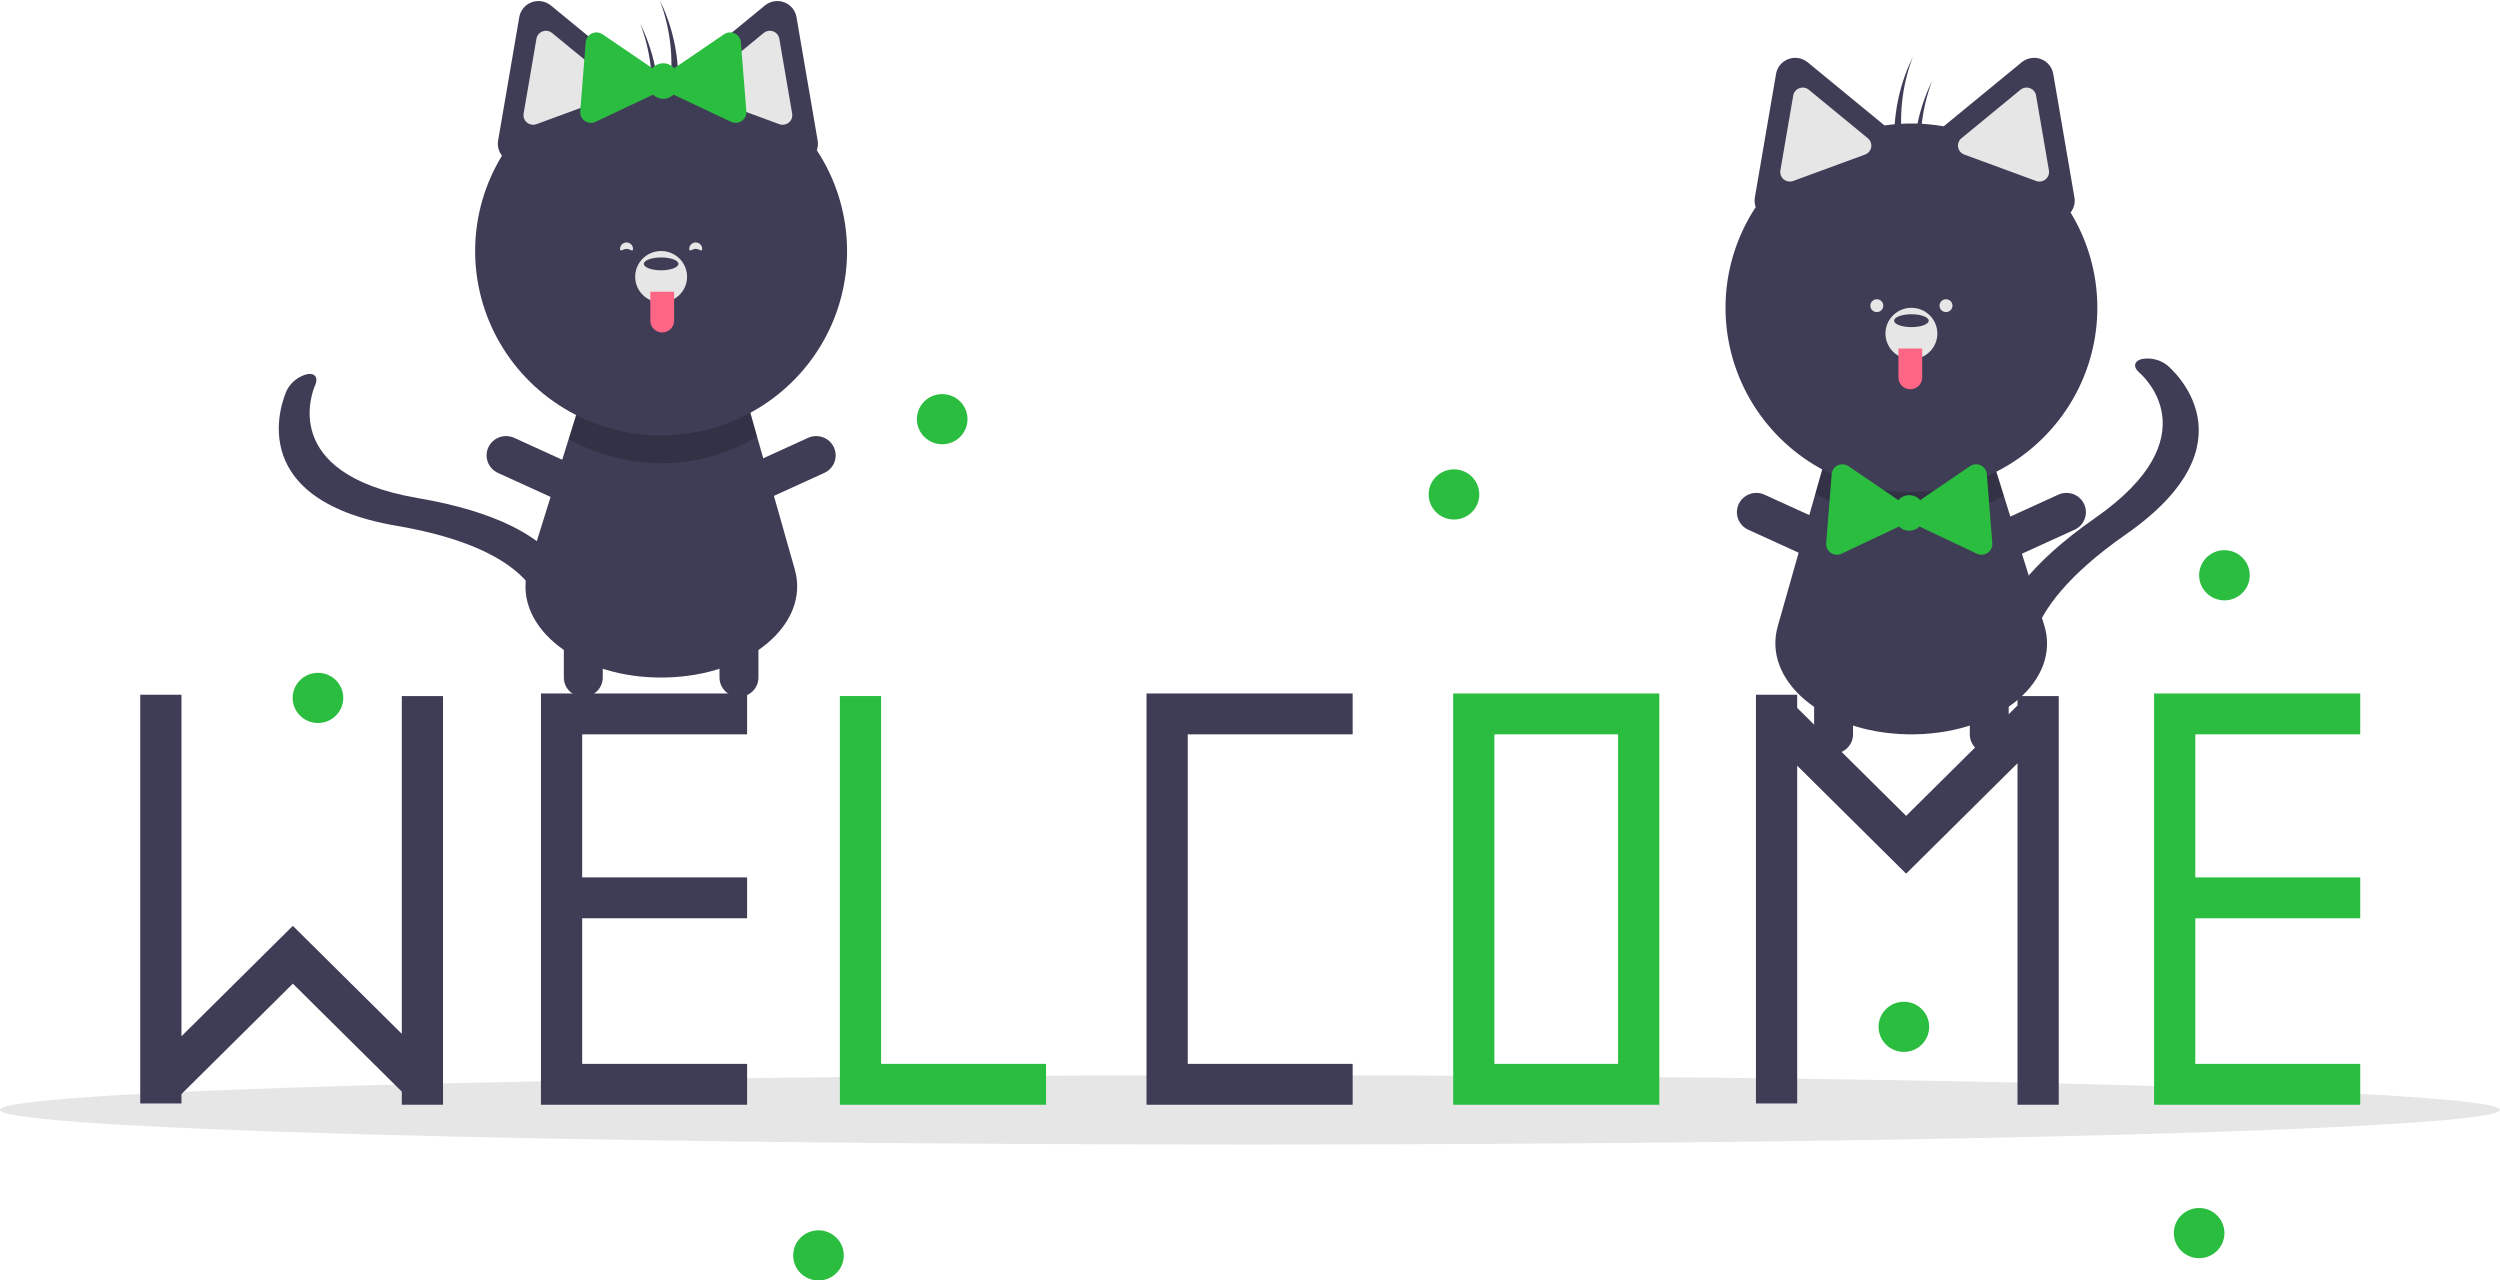 <svg width="287" height="147" viewBox="0 0 287 147" fill="none" xmlns="http://www.w3.org/2000/svg">
<path d="M143.5 131.392C222.753 131.392 287 129.61 287 127.413C287 125.215 222.753 123.434 143.5 123.434C64.247 123.434 0 125.215 0 127.413C0 129.61 64.247 131.392 143.5 131.392Z" fill="#E6E6E6"/>
<path d="M219.975 84.297C219.794 84.3 219.613 84.302 219.429 84.302C219.246 84.302 219.064 84.3 218.883 84.297C209.277 84.081 202.315 78.131 204.087 71.889L208.409 56.66L209.501 52.807L228.861 53.135L230.038 56.904L234.67 71.741C236.631 78.018 229.668 84.081 219.975 84.297Z" fill="#3F3D56"/>
<path opacity="0.2" d="M230.038 56.904C226.737 58.775 222.992 59.738 219.19 59.695C215.388 59.653 211.666 58.605 208.409 56.66L209.501 52.807L228.861 53.135L230.038 56.904Z" fill="black"/>
<path d="M229.221 72.394C230.057 69.304 232.806 64.847 240.515 59.473C253.959 50.099 245.939 43.07 245.591 42.775C244.862 42.157 244.97 41.464 245.842 41.227C246.348 41.127 246.87 41.135 247.373 41.251C247.876 41.367 248.348 41.588 248.758 41.9C249.193 42.257 259.236 50.758 244.065 61.335C230.412 70.854 233.315 77.069 233.348 77.128C233.714 77.793 233.128 78.325 232.037 78.317C230.946 78.31 229.765 77.766 229.398 77.102C229.32 76.962 228.442 75.27 229.221 72.394Z" fill="#3F3D56"/>
<path d="M210.494 86.517C210.2 86.517 209.91 86.459 209.639 86.348C209.368 86.237 209.121 86.074 208.914 85.868C208.707 85.662 208.542 85.418 208.43 85.15C208.317 84.881 208.26 84.593 208.26 84.302V74.706C208.26 74.119 208.495 73.555 208.914 73.14C209.333 72.725 209.901 72.492 210.494 72.492C211.086 72.492 211.654 72.725 212.073 73.14C212.492 73.555 212.728 74.119 212.728 74.706V84.302C212.728 84.593 212.67 84.881 212.557 85.15C212.445 85.418 212.281 85.662 212.073 85.868C211.866 86.074 211.62 86.237 211.348 86.348C211.077 86.459 210.787 86.517 210.494 86.517Z" fill="#3F3D56"/>
<path d="M212.452 63.735C212.33 63.999 212.156 64.237 211.94 64.434C211.725 64.632 211.473 64.786 211.198 64.886C210.922 64.987 210.63 65.034 210.337 65.022C210.044 65.011 209.756 64.943 209.489 64.821L200.695 60.81C200.157 60.564 199.74 60.117 199.535 59.566C199.33 59.016 199.354 58.407 199.601 57.874C199.849 57.341 200.3 56.927 200.855 56.723C201.41 56.519 202.024 56.542 202.562 56.787L211.357 60.798C211.623 60.919 211.863 61.092 212.062 61.305C212.261 61.518 212.416 61.769 212.518 62.041C212.62 62.314 212.666 62.604 212.655 62.895C212.644 63.185 212.575 63.471 212.452 63.735Z" fill="#3F3D56"/>
<path d="M226.406 63.735C226.529 63.999 226.703 64.237 226.918 64.434C227.133 64.632 227.386 64.786 227.661 64.886C227.936 64.987 228.229 65.034 228.522 65.022C228.815 65.011 229.103 64.943 229.369 64.821L238.164 60.81C238.702 60.565 239.12 60.117 239.325 59.567C239.531 59.016 239.507 58.407 239.259 57.873C239.012 57.339 238.561 56.925 238.005 56.721C237.449 56.518 236.835 56.541 236.296 56.787L227.502 60.798C227.236 60.919 226.996 61.092 226.796 61.305C226.597 61.518 226.442 61.769 226.34 62.041C226.239 62.314 226.192 62.604 226.203 62.895C226.215 63.185 226.284 63.471 226.406 63.735Z" fill="#3F3D56"/>
<path d="M228.365 86.517C228.658 86.517 228.949 86.459 229.22 86.348C229.491 86.237 229.737 86.074 229.945 85.868C230.152 85.662 230.317 85.418 230.429 85.15C230.541 84.881 230.599 84.593 230.599 84.302V74.706C230.599 74.119 230.364 73.555 229.945 73.14C229.526 72.725 228.957 72.492 228.365 72.492C227.773 72.492 227.204 72.725 226.785 73.14C226.366 73.555 226.131 74.119 226.131 74.706V84.302C226.131 84.593 226.189 84.881 226.301 85.15C226.413 85.418 226.578 85.662 226.785 85.868C226.993 86.074 227.239 86.237 227.51 86.348C227.781 86.459 228.072 86.517 228.365 86.517Z" fill="#3F3D56"/>
<path d="M237.701 24.392C237.894 24.151 238.033 23.872 238.11 23.573C238.186 23.275 238.198 22.964 238.144 22.661L236.928 15.571L235.713 8.481C235.647 8.098 235.481 7.739 235.231 7.44C234.981 7.141 234.656 6.912 234.289 6.777C233.921 6.642 233.525 6.605 233.139 6.671C232.752 6.736 232.39 6.9 232.089 7.148L226.502 11.737L223.137 14.502C220.892 14.106 218.598 14.072 216.343 14.4L213.101 11.737L207.515 7.148C207.213 6.9 206.851 6.736 206.465 6.671C206.078 6.605 205.682 6.642 205.315 6.777C204.947 6.912 204.622 7.141 204.372 7.44C204.122 7.739 203.956 8.098 203.891 8.481L202.675 15.571L201.459 22.661C201.394 23.034 201.428 23.417 201.556 23.773C199.473 26.939 198.283 30.601 198.111 34.378C197.939 38.154 198.791 41.908 200.578 45.247C202.365 48.587 205.023 51.391 208.274 53.367C211.525 55.344 215.251 56.421 219.064 56.486C222.877 56.551 226.638 55.603 229.956 53.739C233.274 51.875 236.027 49.163 237.93 45.887C239.833 42.611 240.815 38.889 240.775 35.108C240.734 31.328 239.673 27.628 237.701 24.392Z" fill="#3F3D56"/>
<path d="M206.955 10.053C206.822 10.054 206.691 10.077 206.567 10.123C206.384 10.189 206.223 10.302 206.099 10.45C205.975 10.598 205.893 10.777 205.862 10.967L204.387 19.565C204.355 19.754 204.373 19.949 204.441 20.129C204.508 20.309 204.622 20.469 204.772 20.592C204.921 20.714 205.1 20.796 205.291 20.828C205.483 20.86 205.679 20.842 205.861 20.775L214.11 17.742C214.291 17.675 214.452 17.562 214.576 17.414C214.7 17.266 214.782 17.088 214.814 16.899C214.847 16.709 214.829 16.514 214.761 16.334C214.694 16.154 214.58 15.995 214.43 15.872L214.43 15.872L207.656 10.307C207.459 10.144 207.211 10.054 206.955 10.053Z" fill="#E6E6E6"/>
<path d="M232.649 10.053C232.392 10.054 232.144 10.144 231.947 10.307L225.173 15.872C225.024 15.995 224.91 16.154 224.842 16.334C224.775 16.514 224.756 16.709 224.789 16.899C224.821 17.088 224.904 17.266 225.027 17.414C225.151 17.562 225.312 17.675 225.494 17.742L233.742 20.775C233.924 20.842 234.121 20.86 234.312 20.828C234.503 20.796 234.682 20.714 234.832 20.592C234.981 20.469 235.095 20.309 235.163 20.129C235.23 19.949 235.249 19.754 235.216 19.565L233.742 10.967C233.71 10.777 233.628 10.598 233.504 10.45C233.38 10.302 233.219 10.189 233.037 10.123C232.912 10.077 232.781 10.054 232.649 10.053Z" fill="#E6E6E6"/>
<path d="M219.429 41.243C221.074 41.243 222.408 39.921 222.408 38.29C222.408 36.659 221.074 35.337 219.429 35.337C217.784 35.337 216.451 36.659 216.451 38.29C216.451 39.921 217.784 41.243 219.429 41.243Z" fill="#E6E6E6"/>
<path d="M219.429 37.552C220.526 37.552 221.415 37.221 221.415 36.814C221.415 36.406 220.526 36.076 219.429 36.076C218.333 36.076 217.444 36.406 217.444 36.814C217.444 37.221 218.333 37.552 219.429 37.552Z" fill="#3F3D56"/>
<path d="M217.94 40.013H220.67V43.334C220.67 43.512 220.635 43.688 220.566 43.852C220.498 44.016 220.397 44.166 220.271 44.291C220.144 44.417 219.993 44.517 219.828 44.584C219.662 44.653 219.484 44.688 219.305 44.688C218.943 44.688 218.596 44.545 218.34 44.291C218.084 44.037 217.94 43.693 217.94 43.334V40.013H217.94Z" fill="#FF6584"/>
<path d="M219.595 6.521C219.452 6.816 219.313 7.113 219.182 7.417C217.642 10.978 217.122 14.892 217.681 18.727C217.96 18.325 218.254 17.906 218.553 17.483C217.913 13.802 218.273 10.019 219.595 6.521Z" fill="#3F3D56"/>
<path d="M221.829 9.228C221.686 9.522 221.547 9.82 221.416 10.123C219.876 13.685 219.356 17.598 219.915 21.433C220.194 21.031 220.488 20.613 220.787 20.189C220.147 16.509 220.507 12.725 221.829 9.228Z" fill="#3F3D56"/>
<path d="M228.716 62.364L228.402 58.397L228.087 54.429C228.07 54.215 227.996 54.009 227.874 53.832C227.751 53.655 227.583 53.513 227.388 53.42C227.192 53.328 226.975 53.288 226.759 53.305C226.543 53.322 226.335 53.395 226.157 53.516L222.848 55.77L220.432 57.416C220.277 57.237 220.086 57.093 219.87 56.994C219.654 56.895 219.419 56.844 219.181 56.844C218.943 56.844 218.708 56.895 218.492 56.994C218.277 57.093 218.085 57.237 217.93 57.416L215.514 55.77L212.206 53.516C212.027 53.395 211.819 53.322 211.603 53.305C211.387 53.288 211.17 53.328 210.975 53.42C210.779 53.513 210.611 53.655 210.489 53.832C210.366 54.009 210.292 54.215 210.275 54.429L209.961 58.397L209.646 62.364C209.629 62.578 209.669 62.793 209.762 62.987C209.856 63.181 209.999 63.347 210.178 63.469C210.356 63.59 210.564 63.663 210.78 63.68C210.996 63.697 211.213 63.657 211.409 63.565L215.032 61.851L218.009 60.443C218.162 60.597 218.345 60.719 218.546 60.803C218.747 60.886 218.963 60.929 219.181 60.929C219.399 60.929 219.615 60.886 219.816 60.803C220.017 60.719 220.2 60.597 220.353 60.443L223.33 61.851L226.954 63.565C227.149 63.657 227.366 63.697 227.582 63.68C227.798 63.663 228.006 63.59 228.185 63.469C228.363 63.347 228.506 63.181 228.6 62.987C228.693 62.793 228.733 62.578 228.716 62.364Z" fill="#2BBD3F"/>
<path d="M215.458 35.83C215.869 35.83 216.203 35.499 216.203 35.091C216.203 34.684 215.869 34.353 215.458 34.353C215.047 34.353 214.713 34.684 214.713 35.091C214.713 35.499 215.047 35.83 215.458 35.83Z" fill="#E6E6E6"/>
<path d="M223.401 35.83C223.812 35.83 224.145 35.499 224.145 35.091C224.145 34.684 223.812 34.353 223.401 34.353C222.989 34.353 222.656 34.684 222.656 35.091C222.656 35.499 222.989 35.83 223.401 35.83Z" fill="#E6E6E6"/>
<path d="M75.351 77.776C75.533 77.778 75.714 77.781 75.897 77.781C76.081 77.781 76.262 77.778 76.444 77.776C86.049 77.559 93.012 71.61 91.24 65.367L86.918 50.139L85.826 46.286L66.465 46.613L65.289 50.383L60.657 65.22C58.696 71.496 65.659 77.559 75.351 77.776Z" fill="#3F3D56"/>
<path opacity="0.2" d="M65.289 50.383C68.59 52.253 72.335 53.217 76.137 53.174C79.939 53.131 83.661 52.084 86.918 50.139L85.826 46.286L66.465 46.613L65.289 50.383Z" fill="black"/>
<path d="M63.754 64.068C61.665 61.63 57.256 58.767 47.969 57.18C31.771 54.41 35.986 44.655 36.173 44.242C36.565 43.374 36.169 42.793 35.279 42.948C34.777 43.072 34.309 43.301 33.904 43.619C33.5 43.938 33.169 44.338 32.933 44.794C32.694 45.301 27.287 57.245 45.564 60.369C62.013 63.181 62.072 70.029 62.067 70.097C62.023 70.853 62.783 71.085 63.766 70.616C64.749 70.147 65.582 69.154 65.627 68.398C65.636 68.238 65.7 66.337 63.754 64.068Z" fill="#3F3D56"/>
<path d="M84.833 79.995C85.127 79.995 85.417 79.938 85.688 79.827C85.959 79.715 86.205 79.552 86.413 79.347C86.62 79.141 86.785 78.897 86.897 78.628C87.009 78.359 87.067 78.072 87.067 77.781V68.185C87.066 67.598 86.831 67.035 86.412 66.621C85.993 66.206 85.425 65.973 84.833 65.973C84.241 65.973 83.673 66.206 83.254 66.621C82.836 67.035 82.6 67.598 82.599 68.185V77.781C82.599 78.072 82.657 78.359 82.769 78.628C82.882 78.897 83.046 79.141 83.254 79.347C83.461 79.552 83.707 79.715 83.978 79.827C84.249 79.938 84.54 79.995 84.833 79.995Z" fill="#3F3D56"/>
<path d="M82.874 57.214C82.997 57.478 83.171 57.715 83.386 57.913C83.602 58.111 83.854 58.264 84.129 58.365C84.404 58.466 84.697 58.512 84.99 58.501C85.283 58.49 85.571 58.421 85.838 58.3L94.632 54.289C94.899 54.168 95.139 53.995 95.338 53.782C95.538 53.569 95.693 53.318 95.795 53.045C95.897 52.772 95.944 52.482 95.933 52.191C95.921 51.901 95.853 51.615 95.73 51.351C95.607 51.086 95.433 50.848 95.218 50.651C95.002 50.453 94.749 50.3 94.474 50.199C94.199 50.098 93.906 50.052 93.612 50.063C93.319 50.075 93.031 50.144 92.764 50.265L83.97 54.276C83.704 54.398 83.464 54.57 83.265 54.784C83.065 54.997 82.91 55.247 82.809 55.52C82.707 55.793 82.66 56.083 82.672 56.373C82.683 56.664 82.752 56.95 82.874 57.214Z" fill="#3F3D56"/>
<path d="M68.92 57.214C68.798 57.478 68.624 57.715 68.409 57.913C68.193 58.111 67.941 58.264 67.666 58.365C67.391 58.466 67.098 58.512 66.805 58.501C66.512 58.49 66.224 58.421 65.957 58.3L57.163 54.289C56.896 54.168 56.656 53.995 56.456 53.782C56.257 53.569 56.102 53.318 56 53.045C55.898 52.772 55.851 52.482 55.862 52.191C55.873 51.901 55.943 51.615 56.065 51.351C56.188 51.086 56.362 50.848 56.577 50.651C56.793 50.453 57.045 50.3 57.321 50.199C57.596 50.098 57.889 50.052 58.182 50.063C58.476 50.075 58.764 50.144 59.031 50.265L67.825 54.276C68.091 54.398 68.331 54.57 68.53 54.784C68.73 54.997 68.885 55.247 68.986 55.52C69.088 55.793 69.135 56.083 69.123 56.373C69.112 56.664 69.043 56.95 68.92 57.214Z" fill="#3F3D56"/>
<path d="M66.962 79.995C66.668 79.995 66.378 79.938 66.107 79.827C65.836 79.715 65.59 79.552 65.382 79.347C65.175 79.141 65.01 78.897 64.898 78.628C64.786 78.359 64.728 78.072 64.728 77.781V68.185C64.729 67.598 64.964 67.035 65.383 66.621C65.802 66.206 66.37 65.973 66.962 65.973C67.554 65.973 68.122 66.206 68.54 66.621C68.959 67.035 69.195 67.598 69.196 68.185V77.781C69.196 78.072 69.138 78.359 69.026 78.628C68.913 78.897 68.749 79.141 68.541 79.347C68.334 79.552 68.088 79.715 67.817 79.827C67.546 79.938 67.255 79.995 66.962 79.995Z" fill="#3F3D56"/>
<path d="M93.77 17.251C93.899 16.895 93.933 16.512 93.868 16.14L92.652 9.049L91.436 1.959C91.371 1.576 91.204 1.217 90.954 0.918C90.704 0.62 90.379 0.391 90.012 0.256C89.645 0.121 89.248 0.084 88.862 0.149C88.476 0.214 88.114 0.379 87.812 0.627L82.226 5.216L78.984 7.879C76.728 7.55 74.434 7.584 72.19 7.98L68.824 5.215L63.238 0.627C62.936 0.379 62.574 0.214 62.188 0.149C61.802 0.084 61.405 0.121 61.038 0.256C60.671 0.391 60.346 0.619 60.096 0.918C59.846 1.217 59.68 1.576 59.614 1.959L58.398 9.049L57.182 16.14C57.129 16.443 57.141 16.754 57.217 17.052C57.294 17.35 57.433 17.629 57.626 17.87C55.651 21.107 54.588 24.809 54.546 28.591C54.505 32.373 55.486 36.097 57.389 39.376C59.292 42.655 62.046 45.368 65.366 47.233C68.685 49.099 72.448 50.048 76.263 49.983C80.078 49.917 83.806 48.84 87.058 46.861C90.311 44.884 92.969 42.078 94.757 38.736C96.544 35.394 97.395 31.639 97.222 27.86C97.048 24.082 95.857 20.418 93.77 17.251H93.77Z" fill="#3F3D56"/>
<path d="M87.671 3.786L80.897 9.35L80.897 9.35C80.747 9.473 80.633 9.633 80.566 9.813C80.498 9.993 80.48 10.188 80.512 10.377C80.545 10.567 80.627 10.744 80.751 10.892C80.875 11.04 81.035 11.153 81.217 11.22L89.466 14.254C89.648 14.321 89.844 14.339 90.035 14.307C90.227 14.274 90.406 14.193 90.555 14.07C90.705 13.948 90.819 13.788 90.886 13.608C90.954 13.428 90.972 13.233 90.939 13.043L89.465 4.445C89.434 4.255 89.352 4.077 89.228 3.929C89.104 3.781 88.942 3.668 88.76 3.602C88.636 3.556 88.505 3.532 88.372 3.532C88.116 3.533 87.868 3.622 87.671 3.786Z" fill="#E6E6E6"/>
<path d="M62.29 3.602C62.108 3.668 61.946 3.781 61.822 3.929C61.698 4.077 61.617 4.255 61.585 4.445L60.111 13.043C60.078 13.233 60.097 13.428 60.164 13.608C60.232 13.788 60.346 13.948 60.495 14.07C60.644 14.193 60.824 14.274 61.015 14.307C61.206 14.339 61.403 14.321 61.584 14.254L69.833 11.22C70.015 11.153 70.176 11.04 70.299 10.892C70.423 10.744 70.505 10.567 70.538 10.377C70.57 10.188 70.552 9.993 70.485 9.813C70.417 9.633 70.303 9.473 70.154 9.35L63.379 3.786C63.183 3.622 62.935 3.533 62.678 3.532C62.546 3.532 62.414 3.556 62.29 3.602Z" fill="#E6E6E6"/>
<path d="M75.897 34.721C77.543 34.721 78.876 33.399 78.876 31.769C78.876 30.138 77.543 28.816 75.897 28.816C74.252 28.816 72.919 30.138 72.919 31.769C72.919 33.399 74.252 34.721 75.897 34.721Z" fill="#E6E6E6"/>
<path d="M75.897 31.03C76.994 31.03 77.883 30.7 77.883 30.292C77.883 29.885 76.994 29.554 75.897 29.554C74.801 29.554 73.912 29.885 73.912 30.292C73.912 30.7 74.801 31.03 75.897 31.03Z" fill="#3F3D56"/>
<path d="M76.022 38.166C75.842 38.166 75.665 38.131 75.499 38.063C75.334 37.995 75.183 37.895 75.056 37.77C74.93 37.644 74.829 37.495 74.76 37.331C74.692 37.166 74.656 36.99 74.656 36.813V33.491H77.387V36.813C77.387 36.99 77.351 37.166 77.283 37.331C77.214 37.495 77.114 37.644 76.987 37.77C76.86 37.895 76.71 37.995 76.544 38.063C76.378 38.131 76.201 38.166 76.022 38.166Z" fill="#FF6584"/>
<path d="M75.732 0C75.875 0.294 76.014 0.592 76.145 0.895C77.685 4.457 78.205 8.37 77.646 12.205C77.367 11.803 77.073 11.385 76.774 10.961C77.414 7.281 77.054 3.497 75.732 0Z" fill="#3F3D56"/>
<path d="M73.498 2.707C73.641 3.001 73.78 3.298 73.911 3.602C75.451 7.163 75.971 11.077 75.412 14.912C75.133 14.51 74.839 14.091 74.54 13.668C75.18 9.987 74.82 6.204 73.498 2.707Z" fill="#3F3D56"/>
<path d="M66.61 12.783L66.925 8.816L67.24 4.848C67.257 4.634 67.33 4.428 67.453 4.251C67.576 4.074 67.743 3.932 67.939 3.839C68.135 3.747 68.352 3.707 68.568 3.724C68.784 3.741 68.992 3.814 69.17 3.935L72.479 6.189L74.895 7.835C75.049 7.656 75.241 7.512 75.457 7.413C75.673 7.315 75.908 7.264 76.146 7.264C76.383 7.264 76.618 7.315 76.834 7.413C77.05 7.512 77.242 7.656 77.396 7.835L79.812 6.189L83.121 3.935C83.3 3.814 83.508 3.741 83.724 3.724C83.94 3.707 84.156 3.747 84.352 3.839C84.548 3.932 84.715 4.074 84.838 4.251C84.961 4.428 85.034 4.634 85.052 4.848L85.366 8.816L85.681 12.783C85.698 12.997 85.658 13.212 85.564 13.406C85.471 13.6 85.328 13.766 85.149 13.888C84.971 14.009 84.763 14.082 84.547 14.099C84.331 14.116 84.114 14.076 83.918 13.984L80.295 12.27L77.318 10.862C77.165 11.016 76.982 11.138 76.781 11.222C76.58 11.305 76.364 11.348 76.146 11.348C75.928 11.348 75.712 11.305 75.51 11.222C75.309 11.138 75.127 11.016 74.974 10.862L71.996 12.27L68.373 13.984C68.177 14.076 67.961 14.116 67.745 14.099C67.529 14.082 67.321 14.009 67.142 13.888C66.963 13.766 66.82 13.6 66.727 13.406C66.634 13.212 66.593 12.997 66.61 12.783Z" fill="#2BBD3F"/>
<path d="M79.124 28.57C79.124 28.978 79.458 28.57 79.869 28.57C80.28 28.57 80.614 28.978 80.614 28.57C80.613 28.375 80.534 28.187 80.395 28.049C80.255 27.911 80.066 27.833 79.869 27.833C79.672 27.833 79.483 27.911 79.343 28.049C79.203 28.187 79.125 28.375 79.124 28.57Z" fill="#E6E6E6"/>
<path d="M72.671 28.57C72.671 28.978 72.337 28.57 71.926 28.57C71.515 28.57 71.181 28.978 71.181 28.57C71.182 28.375 71.26 28.187 71.4 28.049C71.54 27.911 71.729 27.833 71.926 27.833C72.123 27.833 72.312 27.911 72.452 28.049C72.592 28.187 72.67 28.375 72.671 28.57Z" fill="#E6E6E6"/>
<path d="M155.286 84.303V79.611H131.62V79.905V84.303V122.133V126.825H136.353H155.286V122.133H136.353V84.303H155.286Z" fill="#3F3D56"/>
<path d="M166.824 79.612V126.825H190.49V79.612H166.824ZM185.757 122.133H171.557V84.303H185.757V122.133Z" fill="#2BBD3F"/>
<path d="M101.15 122.133V79.905H96.416V122.133V126.825H101.15H120.083V122.133H101.15Z" fill="#2BBD3F"/>
<path d="M85.767 84.303V79.611H62.1V79.905V84.303V100.726V105.418V122.133V126.825H66.834H85.767V122.133H66.834V105.418H85.767V100.726H66.834V84.303H85.767Z" fill="#3F3D56"/>
<path d="M270.955 84.303V79.611H247.289V79.905V84.303V100.726V105.418V122.133V126.825H252.022H270.955V122.133H252.022V105.418H270.955V100.726H252.022V84.303H270.955Z" fill="#2BBD3F"/>
<path d="M46.126 79.905V118.684L33.645 106.313L33.617 106.341L33.591 106.315L20.832 118.962V79.758H16.099V126.679H20.832V125.597L33.619 112.922L46.126 125.319V126.825H50.859V79.905H46.126Z" fill="#3F3D56"/>
<path d="M231.61 79.905V80.986L218.823 93.662L206.317 81.264V79.758H201.583V126.679H206.317V87.9L218.797 100.271L218.826 100.243L218.852 100.268L231.61 87.621V126.825H236.343V79.905H231.61Z" fill="#3F3D56"/>
<path d="M108.165 51.001C109.769 51.001 111.07 49.712 111.07 48.121C111.07 46.53 109.769 45.241 108.165 45.241C106.56 45.241 105.26 46.53 105.26 48.121C105.26 49.712 106.56 51.001 108.165 51.001Z" fill="#2BBD3F"/>
<path d="M36.502 83.001C38.106 83.001 39.407 81.711 39.407 80.121C39.407 78.53 38.106 77.241 36.502 77.241C34.897 77.241 33.596 78.53 33.596 80.121C33.596 81.711 34.897 83.001 36.502 83.001Z" fill="#2BBD3F"/>
<path d="M93.961 147C95.566 147 96.867 145.711 96.867 144.12C96.867 142.529 95.566 141.24 93.961 141.24C92.357 141.24 91.056 142.529 91.056 144.12C91.056 145.711 92.357 147 93.961 147Z" fill="#2BBD3F"/>
<path d="M166.916 59.641C168.52 59.641 169.821 58.352 169.821 56.761C169.821 55.17 168.52 53.881 166.916 53.881C165.311 53.881 164.01 55.17 164.01 56.761C164.01 58.352 165.311 59.641 166.916 59.641Z" fill="#2BBD3F"/>
<path d="M252.46 144.44C254.064 144.44 255.365 143.151 255.365 141.56C255.365 139.969 254.064 138.68 252.46 138.68C250.855 138.68 249.554 139.969 249.554 141.56C249.554 143.151 250.855 144.44 252.46 144.44Z" fill="#2BBD3F"/>
<path d="M255.365 68.921C256.969 68.921 258.27 67.631 258.27 66.041C258.27 64.45 256.969 63.161 255.365 63.161C253.76 63.161 252.46 64.45 252.46 66.041C252.46 67.631 253.76 68.921 255.365 68.921Z" fill="#2BBD3F"/>
<path d="M218.565 120.76C220.169 120.76 221.47 119.471 221.47 117.88C221.47 116.29 220.169 115 218.565 115C216.96 115 215.66 116.29 215.66 117.88C215.66 119.471 216.96 120.76 218.565 120.76Z" fill="#2BBD3F"/>
</svg>
